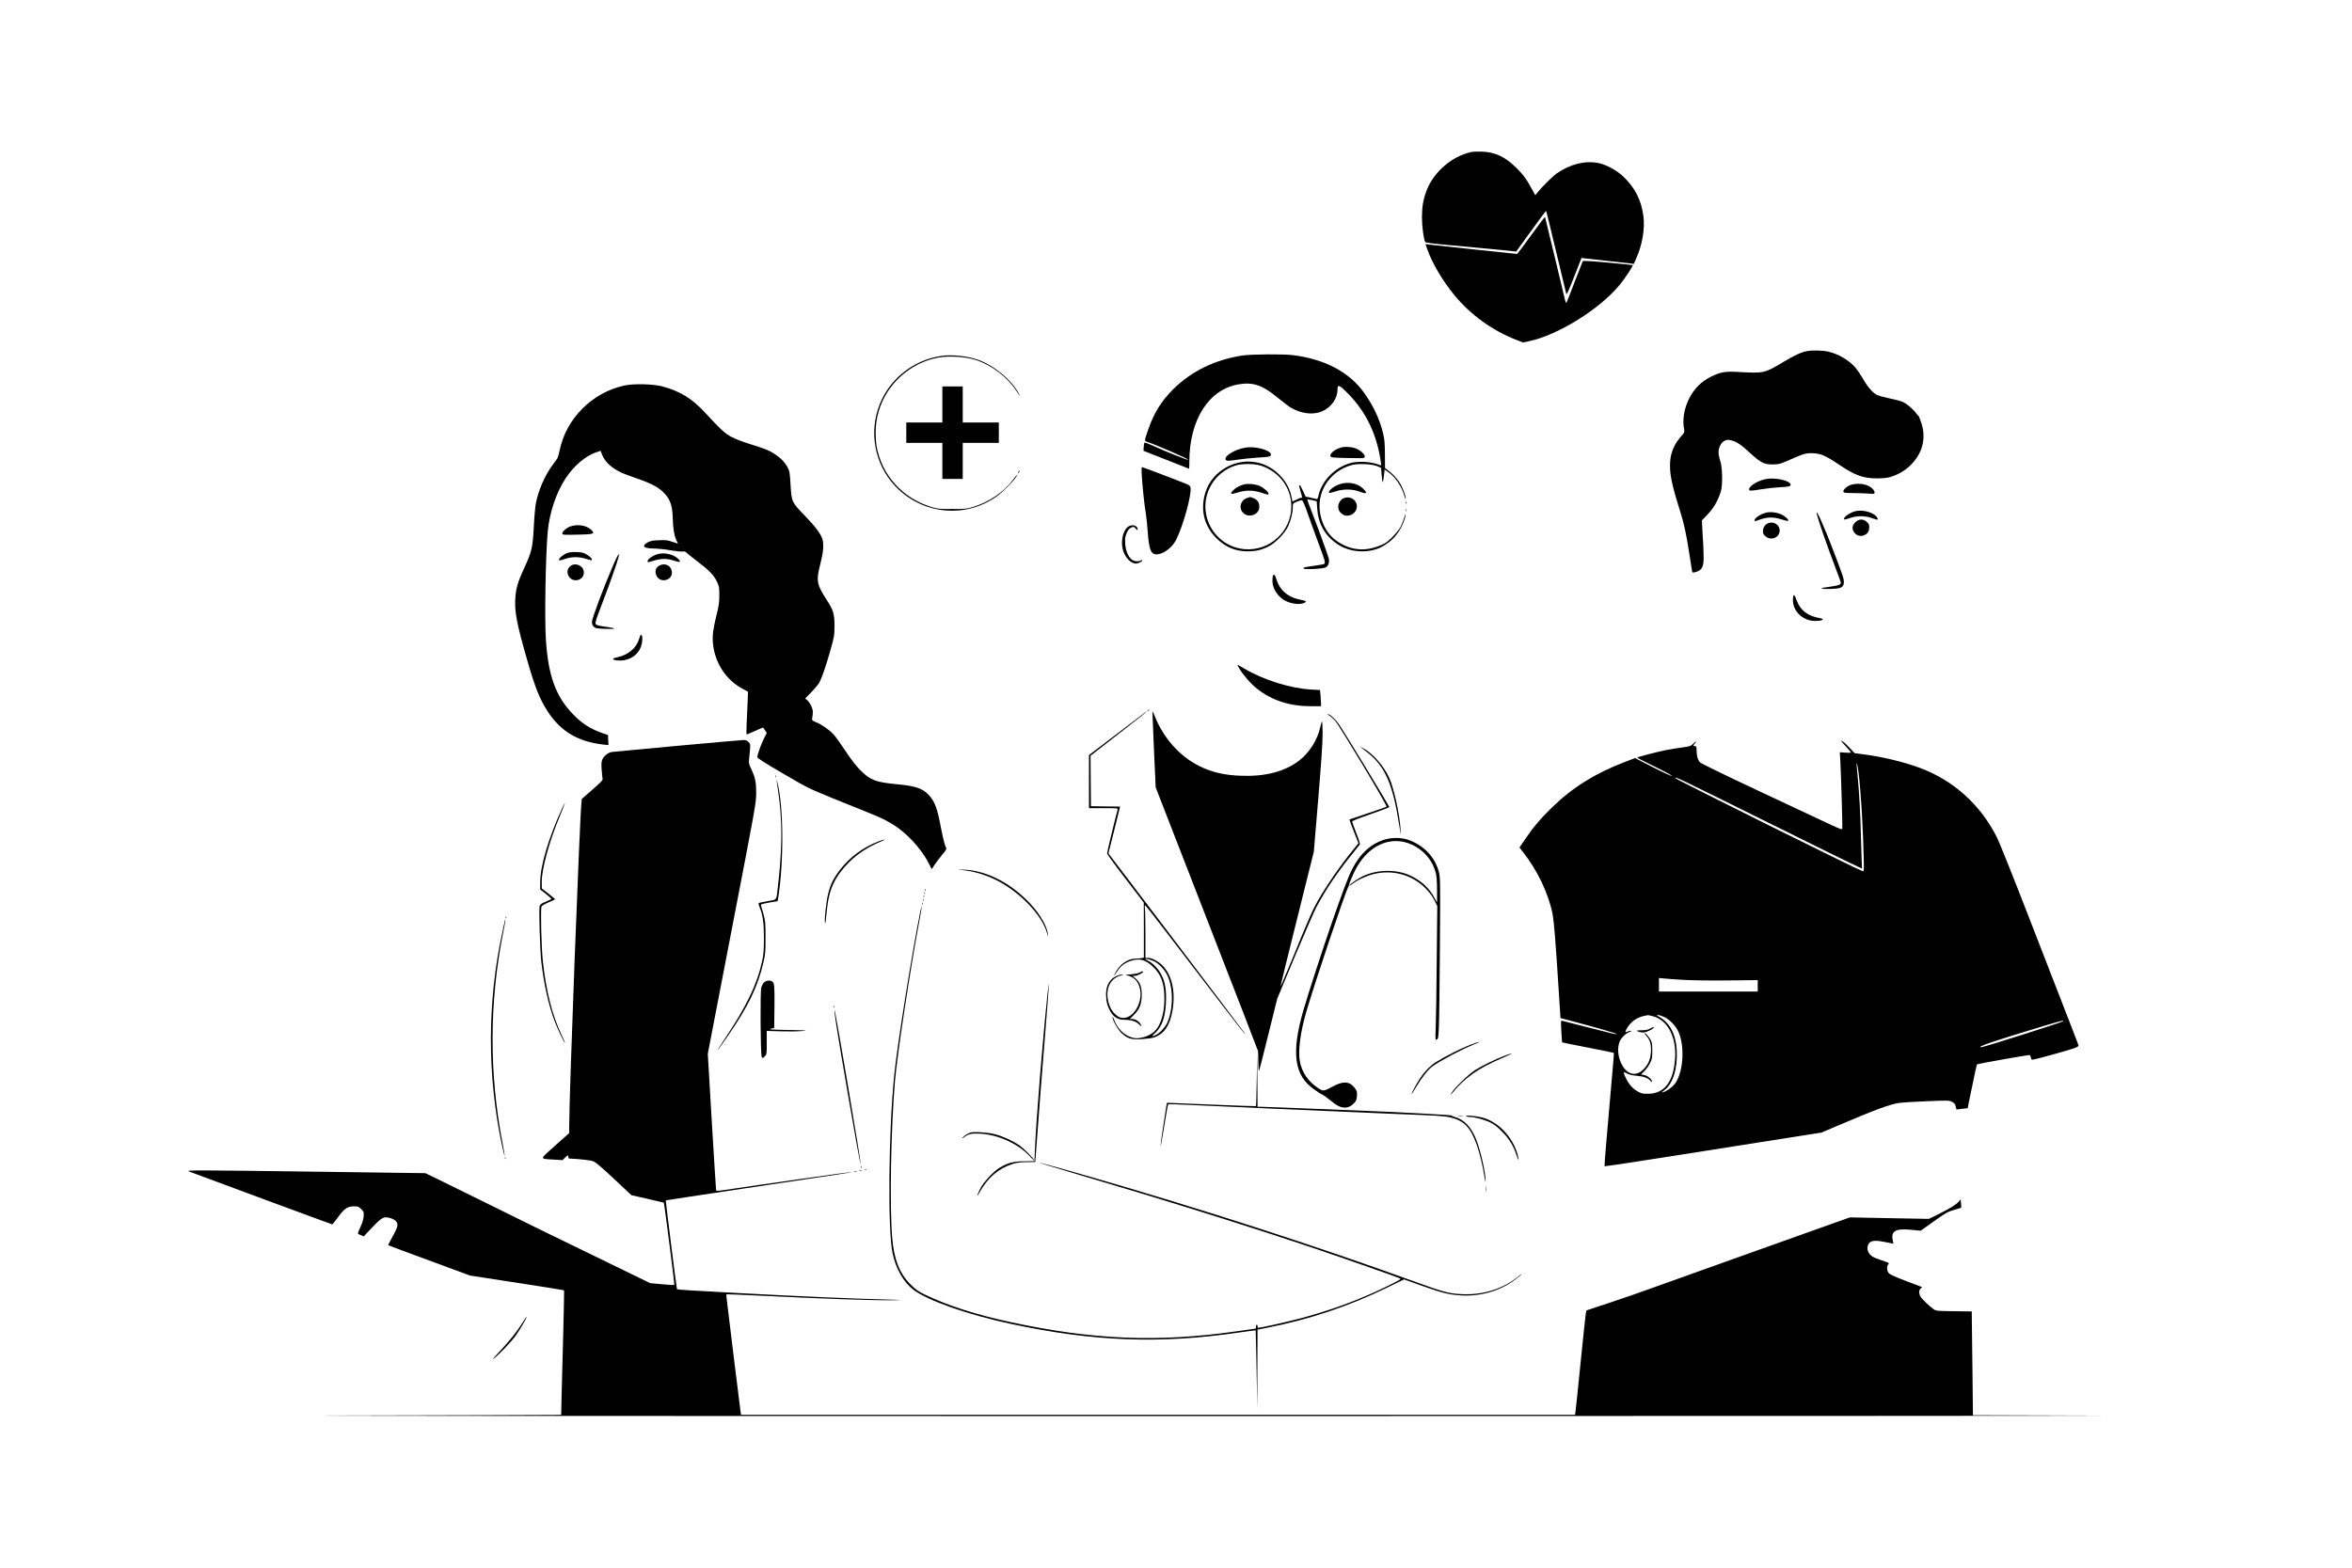 <?xml version="1.0" standalone="no"?>
<!DOCTYPE svg PUBLIC "-//W3C//DTD SVG 20010904//EN"
 "http://www.w3.org/TR/2001/REC-SVG-20010904/DTD/svg10.dtd">
<svg version="1.0" xmlns="http://www.w3.org/2000/svg"
 width="3000pt" height="2000pt" viewBox="0 0 3000 2000"
 preserveAspectRatio="xMidYMid meet">

<g transform="translate(0,2000) scale(0.1,-0.1)"
fill="#000000" stroke="none">
<path d="M18765 18060 c-243 -52 -475 -251 -567 -486 -44 -115 -60 -205 -61
-344 0 -117 22 -286 42 -318 5 -8 101 -21 282 -37 438 -40 801 -74 841 -80
l37 -5 188 260 c103 143 190 260 193 260 3 0 61 -235 129 -523 68 -287 127
-530 130 -539 4 -11 41 71 100 223 l94 239 31 -5 c17 -3 141 -16 276 -31 135
-14 271 -29 302 -33 l57 -8 31 69 c77 173 113 380 92 540 -26 206 -111 371
-264 512 -80 75 -213 146 -306 165 -171 35 -358 -10 -532 -129 -53 -37 -184
-165 -247 -243 l-30 -38 -42 76 c-69 129 -111 186 -201 275 -142 140 -270 200
-440 206 -52 2 -113 -1 -135 -6z"/>
<path d="M19531 17000 c-96 -132 -177 -240 -179 -240 -12 0 -979 103 -1069
114 l-101 12 25 -71 c62 -175 195 -399 341 -577 206 -252 488 -456 793 -574
l85 -33 73 15 c372 77 916 416 1167 728 65 81 167 236 160 244 -2 2 -145 16
-318 32 -224 20 -315 25 -320 17 -3 -6 -50 -126 -104 -266 -53 -141 -100 -260
-104 -264 -5 -5 -13 13 -19 40 -10 47 -249 1041 -254 1055 -1 5 -80 -100 -176
-232z"/>
<path d="M23045 15520 c-77 -16 -154 -51 -307 -143 -230 -139 -243 -141 -573
-122 -162 9 -222 -2 -340 -60 -128 -63 -220 -156 -285 -290 -60 -123 -82 -263
-60 -375 8 -42 6 -47 -26 -83 -92 -101 -143 -213 -151 -334 -10 -146 17 -287
122 -618 57 -181 83 -304 125 -575 17 -113 33 -210 35 -217 3 -9 14 -9 42 -1
82 22 105 66 103 196 -1 54 -3 115 -4 137 -2 22 -7 104 -11 183 l-7 143 60 62
c89 93 139 177 180 302 26 79 23 309 -6 395 -12 36 -22 85 -22 109 0 60 32
124 74 146 30 16 40 17 88 7 67 -15 126 -55 247 -167 130 -119 172 -140 281
-140 80 1 92 4 195 49 204 90 231 98 320 94 100 -4 166 -33 337 -149 196 -132
302 -171 473 -172 55 -1 125 5 155 12 91 22 194 77 261 139 172 158 226 364
150 572 -16 47 -30 81 -31 76 0 -5 -13 9 -28 30 -39 54 -115 119 -168 145 -25
11 -99 32 -167 45 -67 14 -141 34 -164 45 -57 28 -118 98 -182 209 -29 50 -71
112 -93 138 -85 98 -223 179 -353 207 -75 16 -204 18 -270 5z"/>
<path d="M15845 15464 c-351 -54 -647 -199 -880 -429 -149 -147 -246 -303
-318 -511 -53 -154 -53 -148 -9 -163 143 -50 528 -219 519 -227 -7 -7 -304
111 -445 177 -58 27 -109 46 -114 41 -4 -4 -9 -29 -10 -55 l-3 -48 289 -114
c159 -63 291 -115 293 -115 2 0 3 41 3 90 0 532 247 921 624 986 187 33 310
-9 506 -172 63 -52 138 -109 165 -125 136 -79 289 -96 402 -45 116 53 193 163
193 277 0 70 24 60 135 -53 234 -239 369 -525 419 -881 4 -34 3 -38 -12 -31
-97 42 -263 55 -367 29 -201 -51 -372 -222 -417 -414 -10 -46 -14 -52 -32 -46
-12 3 -46 11 -77 18 l-56 11 -33 73 c-18 40 -36 73 -41 73 -12 0 -12 -6 11
-85 24 -83 23 -75 7 -75 -8 0 -36 -11 -62 -25 -27 -13 -49 -23 -50 -22 -1 1
-6 29 -13 62 -39 200 -211 378 -417 430 -283 72 -592 -98 -679 -375 -69 -219
-20 -427 138 -585 115 -114 242 -168 396 -169 100 0 171 15 260 57 91 42 215
167 259 260 35 74 61 177 61 248 0 46 0 47 51 68 28 12 57 21 66 19 10 -2 37
-65 78 -183 34 -99 97 -271 139 -383 76 -203 85 -235 66 -247 -6 -4 -57 -13
-113 -21 -138 -19 -158 -24 -151 -36 11 -18 257 -5 288 15 32 21 46 70 33 117
-15 55 -144 409 -213 584 -35 88 -61 162 -59 164 2 3 30 -2 62 -9 l58 -14 6
-95 c14 -194 100 -346 259 -453 170 -115 429 -122 595 -16 88 56 134 100 185
176 45 68 91 181 89 222 0 9 -8 -11 -18 -44 -10 -33 -30 -85 -46 -115 -31 -62
-152 -187 -205 -214 -223 -113 -436 -98 -627 45 -155 116 -236 352 -189 553
45 191 194 344 391 401 80 24 258 17 330 -12 l50 -21 9 -103 c10 -110 15 -106
31 24 l6 57 46 -32 c94 -67 175 -189 207 -308 8 -31 15 -44 15 -30 1 40 -43
153 -82 211 -37 56 -100 120 -152 156 l-29 21 -1 173 c-1 139 -5 192 -22 264
-43 181 -120 349 -241 520 -188 266 -503 434 -912 484 -121 16 -535 12 -645
-5z m246 -1407 c230 -79 380 -282 380 -517 0 -320 -277 -574 -597 -546 -246
20 -447 205 -491 451 -48 268 113 532 376 616 85 27 246 25 332 -4z"/>
<path d="M15867 13820 c-54 -14 -108 -44 -141 -78 -43 -46 -26 -53 59 -26 103
33 201 32 301 -1 85 -29 94 -30 94 -12 0 21 -61 74 -112 97 -54 24 -147 33
-201 20z"/>
<path d="M15919 13651 c-47 -15 -66 -30 -84 -67 -46 -97 54 -194 157 -151 46
19 71 57 71 106 0 50 -25 86 -74 105 -22 9 -40 16 -42 15 -1 0 -14 -4 -28 -8z"/>
<path d="M12012 15460 c-382 -54 -700 -321 -815 -685 -114 -362 -13 -756 260
-1015 344 -327 859 -368 1248 -99 80 55 227 203 259 260 24 42 12 31 -47 -47
-116 -153 -301 -279 -504 -341 -81 -25 -101 -27 -268 -27 -168 0 -186 2 -268
27 -368 114 -630 405 -697 777 -6 34 -11 110 -11 168 0 191 51 365 152 523
149 230 389 392 653 438 136 25 352 9 481 -34 197 -66 397 -219 507 -389 44
-69 57 -84 35 -41 -90 175 -319 365 -527 437 -132 46 -328 66 -458 48z"/>
<path d="M7960 15081 c-408 -90 -738 -421 -821 -824 -10 -49 -24 -97 -31 -107
-7 -10 -34 -47 -60 -82 -100 -136 -181 -324 -213 -489 -8 -46 -20 -171 -25
-278 -15 -290 -26 -337 -126 -553 -78 -169 -103 -253 -111 -379 -11 -174 17
-320 147 -775 103 -361 166 -520 270 -677 164 -248 382 -378 698 -415 l73 -8
-3 64 -3 65 -65 22 c-156 53 -270 126 -385 247 -217 226 -313 490 -342 948
-18 264 -4 1071 23 1375 22 243 108 500 230 685 102 155 253 284 383 328 l62
21 10 -27 c28 -81 79 -143 159 -197 77 -51 99 -61 297 -130 179 -62 270 -110
338 -179 84 -85 112 -165 116 -327 3 -123 17 -214 43 -273 l23 -51 -71 23
c-60 21 -86 24 -171 20 -83 -3 -107 -8 -145 -28 -30 -17 -45 -32 -45 -45 0
-23 45 -33 156 -34 37 -1 120 -10 185 -22 66 -11 133 -18 151 -15 22 3 36 0
45 -11 7 -9 67 -57 133 -107 155 -116 220 -183 259 -265 29 -62 31 -73 31
-176 0 -93 -6 -133 -39 -265 -21 -85 -41 -192 -44 -237 -17 -280 130 -554 369
-684 l80 -44 -5 -130 c-3 -71 -9 -194 -12 -272 -4 -79 -4 -143 0 -143 3 0 51
20 107 45 56 26 102 45 103 43 0 -2 11 -18 24 -35 l22 -33 -35 -70 c-38 -76
-85 -207 -85 -238 0 -15 73 -62 320 -206 312 -183 327 -191 637 -318 175 -71
381 -154 458 -185 177 -69 291 -129 398 -209 152 -114 305 -296 383 -456 l28
-57 37 57 c21 31 64 89 97 128 47 55 58 74 50 87 -17 32 -38 112 -64 247 -48
257 -80 344 -157 427 -78 85 -168 116 -407 138 -272 26 -339 52 -466 179 -54
54 -116 134 -189 244 -60 90 -128 186 -152 212 -51 57 -156 130 -228 158 -38
15 -49 25 -47 39 15 88 13 111 -8 161 -13 29 -36 63 -51 77 l-29 24 75 77 c42
42 87 96 101 119 35 61 78 182 142 405 54 191 55 198 56 325 0 153 -14 199
-100 333 -128 197 -136 243 -80 460 38 147 46 242 26 313 -18 64 -88 159 -215
290 -177 183 -178 184 -191 399 -10 165 -12 179 -39 229 -37 67 -90 122 -167
171 -69 45 -117 64 -318 127 -80 24 -181 63 -225 86 -86 45 -142 96 -348 319
-160 174 -318 270 -537 328 -121 32 -369 38 -490 11z"/>
<path d="M12020 14840 l0 -230 -230 0 -230 0 0 -130 0 -130 230 0 230 0 0
-230 0 -230 130 0 130 0 0 230 0 230 230 0 230 0 0 130 0 130 -230 0 -230 0 0
230 0 230 -130 0 -130 0 0 -230z"/>
<path d="M15883 14289 c-117 -20 -244 -90 -251 -137 -5 -34 20 -37 142 -18 61
10 176 22 255 27 165 10 181 13 181 40 0 56 -200 111 -327 88z"/>
<path d="M17089 14286 c-89 -32 -146 -93 -108 -117 12 -8 143 -13 357 -14 61
0 67 2 70 21 4 30 -69 91 -132 109 -60 18 -138 19 -187 1z"/>
<path d="M14564 13928 c9 -151 33 -374 51 -478 8 -47 19 -150 24 -230 16 -232
41 -295 117 -292 84 3 195 86 244 182 91 178 203 586 185 670 -4 20 -16 32
-48 44 -127 52 -560 216 -569 216 -8 0 -9 -34 -4 -112z"/>
<path d="M12990 13980 c-6 -11 -8 -20 -6 -20 3 0 10 9 16 20 6 11 8 20 6 20
-3 0 -10 -9 -16 -20z"/>
<path d="M22534 13890 c-101 -15 -224 -88 -224 -132 0 -23 10 -23 162 1 68 11
170 22 228 25 114 5 140 11 140 32 0 49 -182 94 -306 74z"/>
<path d="M17085 13822 c-78 -27 -152 -89 -131 -110 4 -3 39 5 79 18 101 34
216 33 312 -3 89 -34 103 -22 44 37 -72 72 -195 96 -304 58z"/>
<path d="M23610 13815 c-52 -16 -106 -66 -97 -89 5 -13 25 -16 110 -16 57 0
145 -3 195 -6 91 -7 92 -7 92 15 0 33 -54 78 -113 96 -62 18 -127 18 -187 0z"/>
<path d="M17153 13649 c-81 -23 -112 -132 -54 -189 16 -16 40 -32 55 -36 70
-17 144 32 152 102 10 84 -68 147 -153 123z"/>
<path d="M17931 13584 c0 -11 3 -14 6 -6 3 7 2 16 -1 19 -3 4 -6 -2 -5 -13z"/>
<path d="M17932 13490 c0 -14 2 -19 5 -12 2 6 2 18 0 25 -3 6 -5 1 -5 -13z"/>
<path d="M23660 13477 c-77 -22 -157 -83 -136 -104 2 -3 35 5 73 18 88 31 193
31 277 0 33 -11 63 -21 68 -21 16 0 8 27 -15 48 -58 55 -184 82 -267 59z"/>
<path d="M22527 13460 c-71 -18 -147 -68 -147 -97 0 -16 -4 -17 66 8 99 34
175 35 272 4 46 -14 86 -24 89 -21 13 13 -30 56 -79 80 -60 29 -144 40 -201
26z"/>
<path d="M23175 13435 c15 -66 129 -394 214 -618 50 -130 91 -243 91 -251 0
-25 -25 -35 -130 -50 -57 -9 -108 -16 -114 -17 -6 0 -2 -4 9 -9 11 -4 65 -6
120 -3 120 6 148 20 153 77 4 45 -5 74 -125 390 -130 341 -242 590 -218 481z"/>
<path d="M23664 13336 c-43 -43 -46 -90 -8 -135 32 -38 80 -49 126 -27 43 20
59 48 60 99 0 34 -5 46 -31 69 -46 42 -102 39 -147 -6z"/>
<path d="M22553 13325 c-40 -17 -65 -54 -66 -101 -1 -29 5 -42 31 -65 71 -63
181 -18 182 73 0 73 -78 122 -147 93z"/>
<path d="M7272 13283 c-49 -17 -104 -68 -100 -92 3 -14 24 -16 188 -12 218 4
235 10 178 64 -60 56 -172 73 -266 40z"/>
<path d="M14381 13275 c-63 -54 -89 -199 -55 -302 31 -94 101 -163 164 -163
26 0 80 27 80 41 0 6 -6 6 -19 -1 -32 -17 -86 -12 -115 11 -47 37 -79 114 -84
205 -4 72 -1 89 20 136 19 41 33 58 58 68 31 13 34 12 56 -14 21 -23 24 -24
24 -8 0 52 -79 69 -129 27z"/>
<path d="M7233 12944 c-44 -16 -103 -64 -103 -83 0 -15 12 -14 83 10 81 28
176 28 263 -1 36 -12 68 -19 72 -16 11 12 -14 40 -62 70 -41 25 -59 30 -129
33 -56 2 -95 -2 -124 -13z"/>
<path d="M8390 12931 c-69 -21 -130 -64 -130 -91 0 -16 6 -16 75 6 94 30 175
31 256 3 87 -29 103 -22 56 24 -58 56 -176 82 -257 58z"/>
<path d="M7827 12803 c-120 -276 -277 -693 -277 -737 0 -43 24 -74 63 -81 54
-9 217 -12 222 -5 3 5 -34 13 -83 20 -120 17 -144 23 -155 42 -8 11 12 73 78
244 97 252 201 545 214 605 16 72 -6 40 -62 -88z"/>
<path d="M7277 12780 c-35 -28 -47 -67 -33 -109 41 -123 225 -81 201 46 -13
71 -111 108 -168 63z"/>
<path d="M8403 12780 c-43 -26 -54 -79 -27 -130 49 -90 194 -57 194 44 -1 88
-89 134 -167 86z"/>
<path d="M16236 12655 c-3 -9 -6 -40 -6 -68 0 -98 74 -208 171 -255 83 -40
186 -49 242 -20 28 14 13 24 -55 37 -165 32 -268 123 -312 275 -12 43 -30 56
-40 31z"/>
<path d="M22875 12400 c-4 -7 -7 -35 -6 -63 3 -139 130 -257 278 -259 96 -1
140 23 66 36 -159 28 -250 99 -298 231 -22 59 -30 71 -40 55z"/>
<path d="M8167 11893 c-2 -5 -12 -31 -21 -60 -34 -104 -141 -191 -268 -217
-32 -6 -59 -16 -59 -21 0 -19 81 -29 144 -17 148 28 238 144 229 295 -2 25
-16 36 -25 20z"/>
<path d="M15802 11480 c47 -82 150 -202 230 -265 192 -152 418 -225 694 -225
l124 0 0 28 c0 16 -3 63 -6 104 l-7 75 -111 6 c-268 16 -604 120 -852 266 -47
28 -88 51 -90 51 -3 0 6 -18 18 -40z"/>
<path d="M14639 10933 c-13 -16 -12 -17 4 -4 9 7 17 15 17 17 0 8 -8 3 -21
-13z"/>
<path d="M14700 10898 c0 -20 9 -241 20 -490 l21 -453 645 -1660 c356 -913
647 -1665 648 -1672 1 -7 5 -16 9 -19 4 -4 7 -68 7 -143 0 -79 4 -130 9 -121
5 8 59 218 120 467 l112 451 225 539 c124 296 248 580 275 631 112 211 257
428 437 652 59 73 111 138 116 145 6 8 -10 60 -44 146 -29 74 -53 140 -54 147
-1 9 79 41 236 95 130 45 238 86 239 90 2 11 -579 967 -644 1059 -45 64 -115
128 -141 128 -6 0 3 -8 19 -19 17 -10 51 -40 75 -67 59 -67 670 -1087 656
-1096 -6 -4 -114 -42 -241 -84 -126 -42 -231 -78 -233 -79 -1 -1 24 -70 56
-153 l59 -150 -60 -74 c-163 -198 -353 -473 -460 -663 -69 -123 -101 -195
-307 -698 -90 -218 -165 -396 -167 -393 -2 2 93 390 211 862 l214 859 56 670
c39 468 56 720 56 835 0 90 -4 160 -8 155 -5 -6 -14 -36 -21 -68 -36 -167
-140 -331 -274 -433 -183 -139 -427 -202 -737 -191 -213 7 -375 45 -535 125
-249 124 -456 357 -566 636 -27 67 -28 69 -29 34z"/>
<path d="M14253 10643 l-363 -276 0 -338 0 -339 186 0 c172 0 185 -1 180 -17
-20 -67 -136 -546 -135 -560 0 -10 105 -155 234 -323 l234 -305 1 -351 0 -351
-37 -7 c-21 -3 -54 -6 -73 -6 -85 -2 -176 -58 -232 -144 -21 -33 -38 -64 -38
-69 0 -6 18 17 39 50 45 70 103 114 181 137 107 32 182 12 273 -74 108 -101
150 -217 149 -415 -1 -132 -23 -240 -68 -332 -42 -88 -121 -142 -233 -163 -51
-9 -71 -8 -116 5 -98 28 -185 116 -225 227 -11 29 -19 43 -20 32 0 -39 69
-160 116 -204 78 -71 118 -84 254 -77 64 4 135 13 158 21 132 47 203 150 237
343 41 237 -5 450 -125 573 -54 56 -137 100 -187 100 l-33 0 0 298 c0 163 -3
314 -7 336 -4 26 -2 37 5 35 6 -2 131 -161 278 -354 548 -718 986 -1285 991
-1285 3 0 1 6 -4 13 -5 6 -140 185 -299 397 -160 212 -548 724 -863 1139
l-573 754 75 298 74 299 -186 2 -186 3 -3 322 -2 322 355 276 c304 236 368
288 353 285 -2 -1 -166 -125 -365 -277z m466 -2906 c61 -28 134 -105 170 -179
77 -157 78 -423 2 -600 -25 -58 -92 -133 -143 -159 -59 -30 -65 -22 -15 22 93
81 139 227 140 439 1 138 -14 213 -60 306 -32 66 -105 145 -162 173 -22 12
-41 23 -41 26 0 9 66 -8 109 -28z"/>
<path d="M8640 10485 c-437 -40 -812 -75 -833 -78 -49 -7 -105 -50 -124 -96
-12 -28 -14 -57 -9 -131 4 -52 10 -104 12 -116 4 -17 -20 -43 -130 -138 l-135
-118 -5 -52 c-23 -226 -156 -3735 -156 -4126 l0 -86 -179 -159 c-205 -184
-204 -167 -11 -179 l105 -7 30 30 c34 36 45 39 45 11 0 -11 3 -20 8 -20 146
-7 277 -22 311 -36 29 -11 112 -82 263 -224 l222 -208 205 -46 c113 -26 206
-48 208 -49 6 -7 139 -1043 134 -1049 -3 -4 -74 0 -157 8 l-151 14 -269 131
c-294 144 -895 436 -1179 574 -99 48 -407 200 -685 338 -278 137 -557 275
-620 305 l-115 55 -1320 18 c-1636 22 -1742 22 -1695 4 19 -7 114 -42 210 -78
96 -35 498 -184 893 -331 395 -146 721 -266 725 -266 4 0 38 43 76 95 80 109
119 135 205 135 47 0 57 -4 88 -35 34 -34 35 -38 31 -93 -3 -40 -16 -83 -41
-137 -21 -43 -34 -81 -30 -85 4 -4 23 -13 41 -20 l32 -13 101 107 c103 109
140 136 181 136 42 0 100 -21 124 -45 39 -39 31 -76 -37 -198 -33 -60 -59
-110 -57 -112 3 -4 291 -111 743 -277 l300 -111 598 -92 c328 -50 599 -94 601
-96 3 -2 -2 -236 -9 -519 -7 -283 -17 -640 -21 -793 l-6 -277 -82 -1 c-44 -1
-1258 -5 -2696 -8 -1438 -4 3343 -7 10625 -7 7282 1 12547 3 11700 6 l-1540 5
-6 560 c-3 308 -7 606 -8 662 l-1 102 -227 3 c-224 3 -229 3 -263 28 -54 38
-150 132 -166 162 -21 40 -18 84 6 101 20 14 20 15 3 22 -10 3 -101 38 -203
77 -122 46 -193 78 -207 94 -27 30 -31 89 -7 115 14 16 8 19 -94 53 -106 36
-136 55 -161 103 -19 38 -13 91 14 118 30 31 91 33 218 6 l88 -18 -7 31 c-29
131 27 166 233 147 l122 -12 168 120 c153 109 176 122 257 145 49 14 90 27 91
28 2 2 1 26 -2 55 l-5 52 -24 -29 c-31 -37 -119 -91 -265 -163 l-116 -57 -504
9 -504 10 -1175 -419 c-646 -231 -1263 -451 -1370 -490 -107 -40 -334 -118
-505 -175 l-310 -103 -8 -39 c-4 -21 -34 -306 -67 -633 -33 -327 -62 -610 -65
-627 l-6 -33 -5319 0 -5318 0 -6 38 c-3 20 -40 314 -81 652 -41 338 -82 667
-89 730 -8 63 -13 116 -11 118 2 2 192 -6 422 -17 825 -41 1440 -62 1703 -59
92 1 116 3 60 5 -590 15 -1202 42 -2060 88 -587 32 -751 42 -755 47 -5 5 -146
1130 -143 1134 2 1 458 71 1013 154 556 83 1091 163 1190 178 99 14 173 28
165 30 -12 2 -1115 -154 -1628 -231 -67 -10 -95 -11 -98 -3 -2 6 -26 400 -55
876 l-51 866 308 1599 c307 1590 309 1601 309 1730 0 142 -12 198 -67 313 -25
53 -29 72 -24 110 3 26 8 82 12 124 6 73 5 78 -19 102 -21 21 -35 26 -69 25
-24 -1 -401 -34 -838 -74z"/>
<path d="M23538 10485 c39 -43 72 -82 72 -86 0 -3 -32 -4 -71 -1 l-72 5 7
-119 c10 -197 29 -838 25 -856 -3 -14 -27 -6 -149 51 -80 38 -482 227 -895
420 -469 220 -758 361 -772 376 -28 31 -43 85 -43 153 0 45 -3 52 -20 52 -21
0 -27 15 -10 25 5 3 15 16 21 28 8 15 -2 9 -28 -16 -39 -37 -45 -39 -149 -53
-60 -8 -156 -23 -214 -35 -102 -21 -350 -85 -358 -94 -2 -2 98 -53 223 -114
125 -61 224 -115 221 -120 -4 -5 -111 44 -239 109 l-232 119 -130 -50 c-376
-143 -669 -326 -928 -579 -144 -139 -241 -254 -346 -409 l-70 -103 48 -62
c185 -235 326 -535 376 -796 16 -89 39 -366 76 -961 l23 -357 155 -41 c295
-78 561 -155 561 -162 0 -4 -24 -2 -52 5 -80 20 -620 156 -642 163 -18 5 -18
-1 -11 -133 4 -77 9 -141 10 -142 2 -2 151 -32 330 -67 180 -35 328 -65 329
-67 2 -1 -1 -46 -5 -98 -87 -989 -117 -1344 -113 -1349 2 -2 239 33 526 78
288 45 624 98 748 117 124 19 306 48 405 64 99 16 385 61 635 100 l455 72 195
83 c481 205 677 278 792 294 40 6 200 16 355 22 268 11 283 11 320 -7 30 -15
40 -27 48 -59 l10 -40 71 9 72 8 15 77 c82 398 99 477 105 483 7 6 634 118
664 118 9 0 18 -12 22 -31 6 -30 8 -31 42 -24 57 10 422 112 499 138 46 16 69
29 67 38 -3 14 -49 134 -665 1719 -178 459 -347 880 -375 935 -210 418 -553
728 -982 888 -203 75 -468 140 -709 172 l-125 16 -62 67 c-34 37 -77 76 -95
86 -27 16 -20 5 39 -59z m168 -342 c29 -220 60 -742 67 -1130 2 -123 1 -132
-16 -127 -67 21 -2387 1174 -2387 1186 0 21 -13 27 1195 -572 683 -339 1094
-541 1153 -566 l32 -14 -5 122 c-2 68 -7 220 -10 338 -6 254 -20 495 -40 713
-17 181 -17 172 -9 164 3 -3 12 -54 20 -114z m-2231 -2644 c109 -6 351 -10
568 -7 l377 4 0 -73 0 -73 -630 0 -630 0 0 86 0 87 63 -6 c34 -4 148 -12 252
-18z m-391 -464 c187 -49 300 -263 282 -536 -19 -299 -136 -453 -346 -453 -59
-1 -84 4 -118 22 -69 37 -119 89 -157 164 -46 93 -45 102 8 73 28 -15 67 -25
121 -29 92 -8 149 -29 176 -64 16 -20 20 -21 20 -7 0 27 -58 74 -101 81 l-38
6 43 42 c23 23 56 69 72 102 26 53 29 69 29 159 0 78 -4 108 -19 135 -21 40
-65 90 -79 90 -5 0 6 -17 25 -38 45 -49 62 -113 56 -205 -6 -86 -31 -148 -84
-207 -43 -47 -87 -70 -134 -70 -133 0 -241 236 -185 402 19 54 78 114 131 133
29 11 33 14 16 15 -13 0 -32 -5 -44 -11 -31 -17 -33 -4 -5 44 49 83 127 138
221 157 23 4 43 8 46 9 3 1 32 -6 64 -14z m144 -10 c67 -31 143 -109 177 -181
92 -193 65 -547 -51 -682 -36 -42 -98 -84 -144 -97 -19 -5 -16 0 17 24 112 85
173 282 160 516 -12 204 -93 354 -232 428 -30 16 -30 16 -5 17 14 0 49 -11 78
-25z m5087 -54 c-17 -15 -1012 -331 -1044 -331 -74 0 174 84 794 270 232 69
267 78 250 61z"/>
<path d="M21045 6877 c-29 -16 -58 -21 -108 -21 -71 0 -76 -8 -15 -24 30 -8
48 -7 90 9 29 10 61 28 72 39 25 25 13 24 -39 -3z"/>
<path d="M17354 10468 c10 -7 52 -39 92 -71 220 -175 320 -403 400 -917 23
-150 24 -152 18 -61 -11 192 -84 524 -144 657 -68 151 -213 316 -331 377 -30
15 -45 22 -35 15z"/>
<path d="M9891 10094 c0 -11 3 -14 6 -6 3 7 2 16 -1 19 -3 4 -6 -2 -5 -13z"/>
<path d="M9906 10040 c35 -236 45 -317 54 -478 14 -235 2 -529 -36 -857 -23
-202 -8 -179 -130 -201 -58 -10 -110 -21 -115 -25 -6 -3 -3 -20 6 -43 45 -107
59 -205 59 -401 0 -159 -4 -207 -22 -294 -66 -301 -199 -578 -479 -996 -62
-93 -102 -156 -88 -140 14 17 72 96 128 178 259 374 381 625 453 933 26 110
28 134 28 324 0 189 -2 212 -26 300 -14 52 -29 102 -32 110 -5 13 13 19 103
35 l110 19 6 35 c75 472 70 1177 -10 1481 -8 30 -12 39 -9 20z"/>
<path d="M7168 9683 c-174 -380 -278 -734 -278 -942 l0 -88 75 -59 c41 -32 71
-61 67 -65 -4 -3 -37 -19 -75 -34 -52 -22 -69 -34 -74 -53 -11 -44 5 -573 22
-717 33 -282 92 -547 170 -753 34 -93 126 -285 132 -278 2 1 -19 50 -46 107
-118 249 -194 551 -237 934 -19 180 -31 673 -16 701 6 11 46 34 91 53 45 18
81 36 81 40 -1 3 -39 35 -85 71 l-84 65 -1 84 c0 170 97 521 239 861 65 155
76 199 19 73z"/>
<path d="M17680 9294 c-184 -49 -327 -176 -432 -381 -52 -100 -114 -265 -269
-710 -111 -320 -291 -875 -353 -1088 -159 -547 -119 -840 139 -1015 28 -18 52
-36 55 -39 3 -3 21 -13 40 -22 19 -9 67 -42 105 -74 88 -72 133 -95 185 -95
49 0 84 17 124 59 24 25 30 42 34 88 3 49 0 64 -20 93 -13 19 -39 45 -58 58
-51 35 -126 27 -222 -25 -121 -65 -129 -66 -185 -31 -131 82 -220 209 -244
351 -23 141 8 374 87 642 114 388 495 1520 531 1578 4 7 8 19 10 27 4 27 63
163 95 220 180 320 491 428 763 265 126 -76 217 -198 250 -336 10 -43 15 -116
15 -219 l0 -155 -34 62 c-64 120 -160 210 -294 277 -177 89 -440 87 -624 -5
-69 -34 -173 -108 -164 -116 3 -3 20 7 37 21 52 44 183 105 272 126 241 58
486 -9 657 -180 53 -53 86 -97 114 -152 l39 -78 -7 -687 c-3 -379 -9 -764 -13
-857 -6 -166 -6 -168 14 -158 18 10 20 25 26 159 4 81 10 542 13 1023 6 790 5
882 -10 944 -47 199 -196 356 -403 425 -74 25 -191 27 -273 5z"/>
<path d="M11205 9266 c-199 -77 -373 -206 -495 -368 -80 -106 -117 -180 -146
-297 -24 -94 -50 -324 -42 -372 5 -28 11 13 27 178 25 250 102 413 280 592
112 111 244 197 411 267 72 30 43 30 -35 0z"/>
<path d="M12265 8901 c156 -16 300 -58 446 -131 298 -150 579 -444 644 -673
l15 -52 -5 44 c-15 114 -126 291 -276 436 -240 233 -527 370 -794 380 -102 3
-104 3 -30 -4z"/>
<path d="M11801 8644 c0 -11 3 -14 6 -6 3 7 2 16 -1 19 -3 4 -6 -2 -5 -13z"/>
<path d="M11791 8604 c0 -11 3 -14 6 -6 3 7 2 16 -1 19 -3 4 -6 -2 -5 -13z"/>
<path d="M11781 8564 c0 -11 3 -14 6 -6 3 7 2 16 -1 19 -3 4 -6 -2 -5 -13z"/>
<path d="M11772 8520 c0 -14 2 -19 5 -12 2 6 2 18 0 25 -3 6 -5 1 -5 -13z"/>
<path d="M11762 8470 c0 -14 2 -19 5 -12 2 6 2 18 0 25 -3 6 -5 1 -5 -13z"/>
<path d="M11741 8383 c-107 -525 -298 -1727 -336 -2106 -72 -728 -83 -1972
-20 -2266 42 -198 142 -372 268 -467 184 -138 694 -317 1237 -433 1058 -227
1904 -259 2919 -110 112 16 205 28 207 27 1 -2 7 -228 12 -503 l9 -500 1 506
2 506 113 22 c546 107 1046 274 1534 511 l222 108 223 -80 c257 -92 350 -115
503 -124 248 -15 496 56 684 196 37 27 76 59 86 72 12 13 4 9 -17 -9 -211
-180 -485 -264 -783 -241 -137 10 -210 31 -558 157 -1289 467 -2748 937 -4206
1357 -316 90 -578 163 -583 162 -6 -2 178 -59 409 -127 1204 -355 2204 -668
3103 -969 362 -122 1063 -368 1089 -382 16 -8 -9 -23 -194 -113 -342 -166
-725 -306 -1120 -407 -167 -43 -469 -110 -495 -110 -6 0 -10 9 -10 20 0 11 -4
20 -10 20 -5 0 -10 -11 -10 -25 0 -14 -2 -25 -5 -25 -3 0 -114 -16 -247 -35
-996 -142 -1823 -109 -2868 116 -442 94 -804 210 -1095 349 -95 46 -121 64
-191 134 -141 141 -211 319 -234 594 -34 411 -17 1376 35 1997 29 340 193
1419 311 2044 19 101 33 185 31 188 -2 2 -9 -23 -16 -54z"/>
<path d="M6451 8294 c0 -11 3 -14 6 -6 3 7 2 16 -1 19 -3 4 -6 -2 -5 -13z"/>
<path d="M6437 8243 c-4 -15 -18 -82 -32 -148 -190 -876 -191 -1821 -4 -2698
18 -81 34 -146 36 -143 2 2 -9 73 -26 157 -172 882 -171 1795 4 2677 20 96 34
177 31 179 -2 2 -6 -9 -9 -24z"/>
<path d="M14535 7592 c-16 -9 -64 -18 -105 -22 l-75 -5 52 -18 c66 -23 107
-69 129 -144 54 -185 -85 -416 -233 -388 -47 8 -116 73 -141 133 -82 190 -24
365 136 408 26 7 37 13 25 13 -41 2 -114 -30 -144 -62 -50 -52 -70 -109 -71
-190 0 -85 14 -143 50 -212 42 -78 100 -115 181 -115 87 0 149 -19 187 -56 36
-36 42 -35 20 4 -18 33 -66 62 -103 62 l-32 0 53 53 c72 71 99 142 99 257 1
101 -24 163 -82 210 l-36 30 29 0 c29 0 106 37 106 52 0 11 -10 9 -45 -10z"/>
<path d="M9745 7466 c-13 -13 -29 -43 -35 -66 -15 -57 -10 -857 6 -884 11 -19
13 -18 38 7 26 26 26 28 26 176 l0 149 173 -5 c94 -3 217 -2 272 3 91 8 76 9
-170 14 -216 4 -261 7 -225 15 l45 11 3 254 c3 271 0 310 -24 335 -24 23 -81
19 -109 -9z"/>
<path d="M13362 7330 c-67 -645 -145 -1618 -161 -1989 l-6 -154 -130 -2 c-141
-2 -204 -18 -311 -80 -76 -44 -203 -179 -246 -260 -47 -91 -59 -139 -15 -59
103 187 243 308 422 364 52 17 98 23 180 24 l110 2 13 174 c38 520 68 906 113
1455 27 336 48 619 47 630 -2 11 -9 -36 -16 -105z"/>
<path d="M10631 7154 c0 -11 3 -14 6 -6 3 7 2 16 -1 19 -3 4 -6 -2 -5 -13z"/>
<path d="M10646 7070 c18 -172 325 -1951 332 -1920 5 26 -318 1934 -333 1965
-3 6 -2 -15 1 -45z"/>
<path d="M18751 6670 c-110 -42 -326 -151 -434 -219 -77 -49 -150 -125 -210
-217 -44 -68 -111 -194 -103 -194 2 0 29 42 60 94 71 119 154 224 209 263 102
73 366 213 517 274 125 51 95 50 -39 -1z"/>
<path d="M19185 6529 c-116 -44 -290 -129 -375 -184 -83 -54 -265 -231 -293
-285 l-18 -35 33 40 c155 188 325 306 623 435 66 28 122 54 124 56 10 9 -18 1
-94 -27z"/>
<path d="M16030 6223 c-3 -182 -7 -333 -10 -335 -3 -2 -237 6 -520 18 -283 12
-538 23 -565 23 l-51 1 -12 -72 c-33 -201 -72 -472 -69 -482 2 -6 23 111 47
259 24 149 46 273 49 276 3 4 125 1 271 -7 297 -15 1857 -83 2600 -114 585
-23 647 -27 727 -45 178 -41 261 -128 341 -355 37 -106 79 -281 96 -403 8 -50
14 -76 15 -57 3 94 -61 379 -118 527 -64 164 -152 258 -275 293 -25 7 -44 16
-41 19 3 6 -717 45 -1050 57 -82 3 -416 16 -742 30 -325 13 -612 24 -637 24
l-46 0 -2 338 -3 337 -5 -332z"/>
<path d="M18598 5763 c18 -2 45 -2 60 0 15 2 0 4 -33 4 -33 0 -45 -2 -27 -4z"/>
<path d="M18700 5761 c8 -6 29 -11 47 -11 61 0 179 -31 253 -66 59 -28 92 -53
160 -122 93 -94 146 -182 186 -307 26 -79 33 -58 8 26 -66 223 -248 411 -451
463 -77 20 -225 32 -203 17z"/>
<path d="M12378 5551 c-41 -14 -83 -41 -98 -64 -10 -17 -7 -17 18 5 50 42 94
51 206 45 232 -13 492 -133 639 -297 26 -29 47 -48 47 -43 0 19 -123 144 -185
189 -84 59 -211 117 -315 144 -92 24 -267 35 -312 21z"/>
<path d="M6441 5224 c0 -11 3 -14 6 -6 3 7 2 16 -1 19 -3 4 -6 -2 -5 -13z"/>
<path d="M10982 5110 c0 -14 2 -19 5 -12 2 6 2 18 0 25 -3 6 -5 1 -5 -13z"/>
<path d="M11028 5073 c6 -2 18 -2 25 0 6 3 1 5 -13 5 -14 0 -19 -2 -12 -5z"/>
<path d="M10963 5063 c9 -2 23 -2 30 0 6 3 -1 5 -18 5 -16 0 -22 -2 -12 -5z"/>
<path d="M10893 5053 c9 -2 25 -2 35 0 9 3 1 5 -18 5 -19 0 -27 -2 -17 -5z"/>
<path d="M18953 4830 c0 -36 2 -50 4 -32 2 17 2 47 0 65 -2 17 -4 3 -4 -33z"/>
<path d="M6670 3133 c-74 -119 -176 -246 -297 -374 -75 -78 -102 -111 -73 -89
72 54 220 210 282 296 53 75 145 234 135 234 -3 0 -24 -30 -47 -67z"/>
</g>
</svg>
